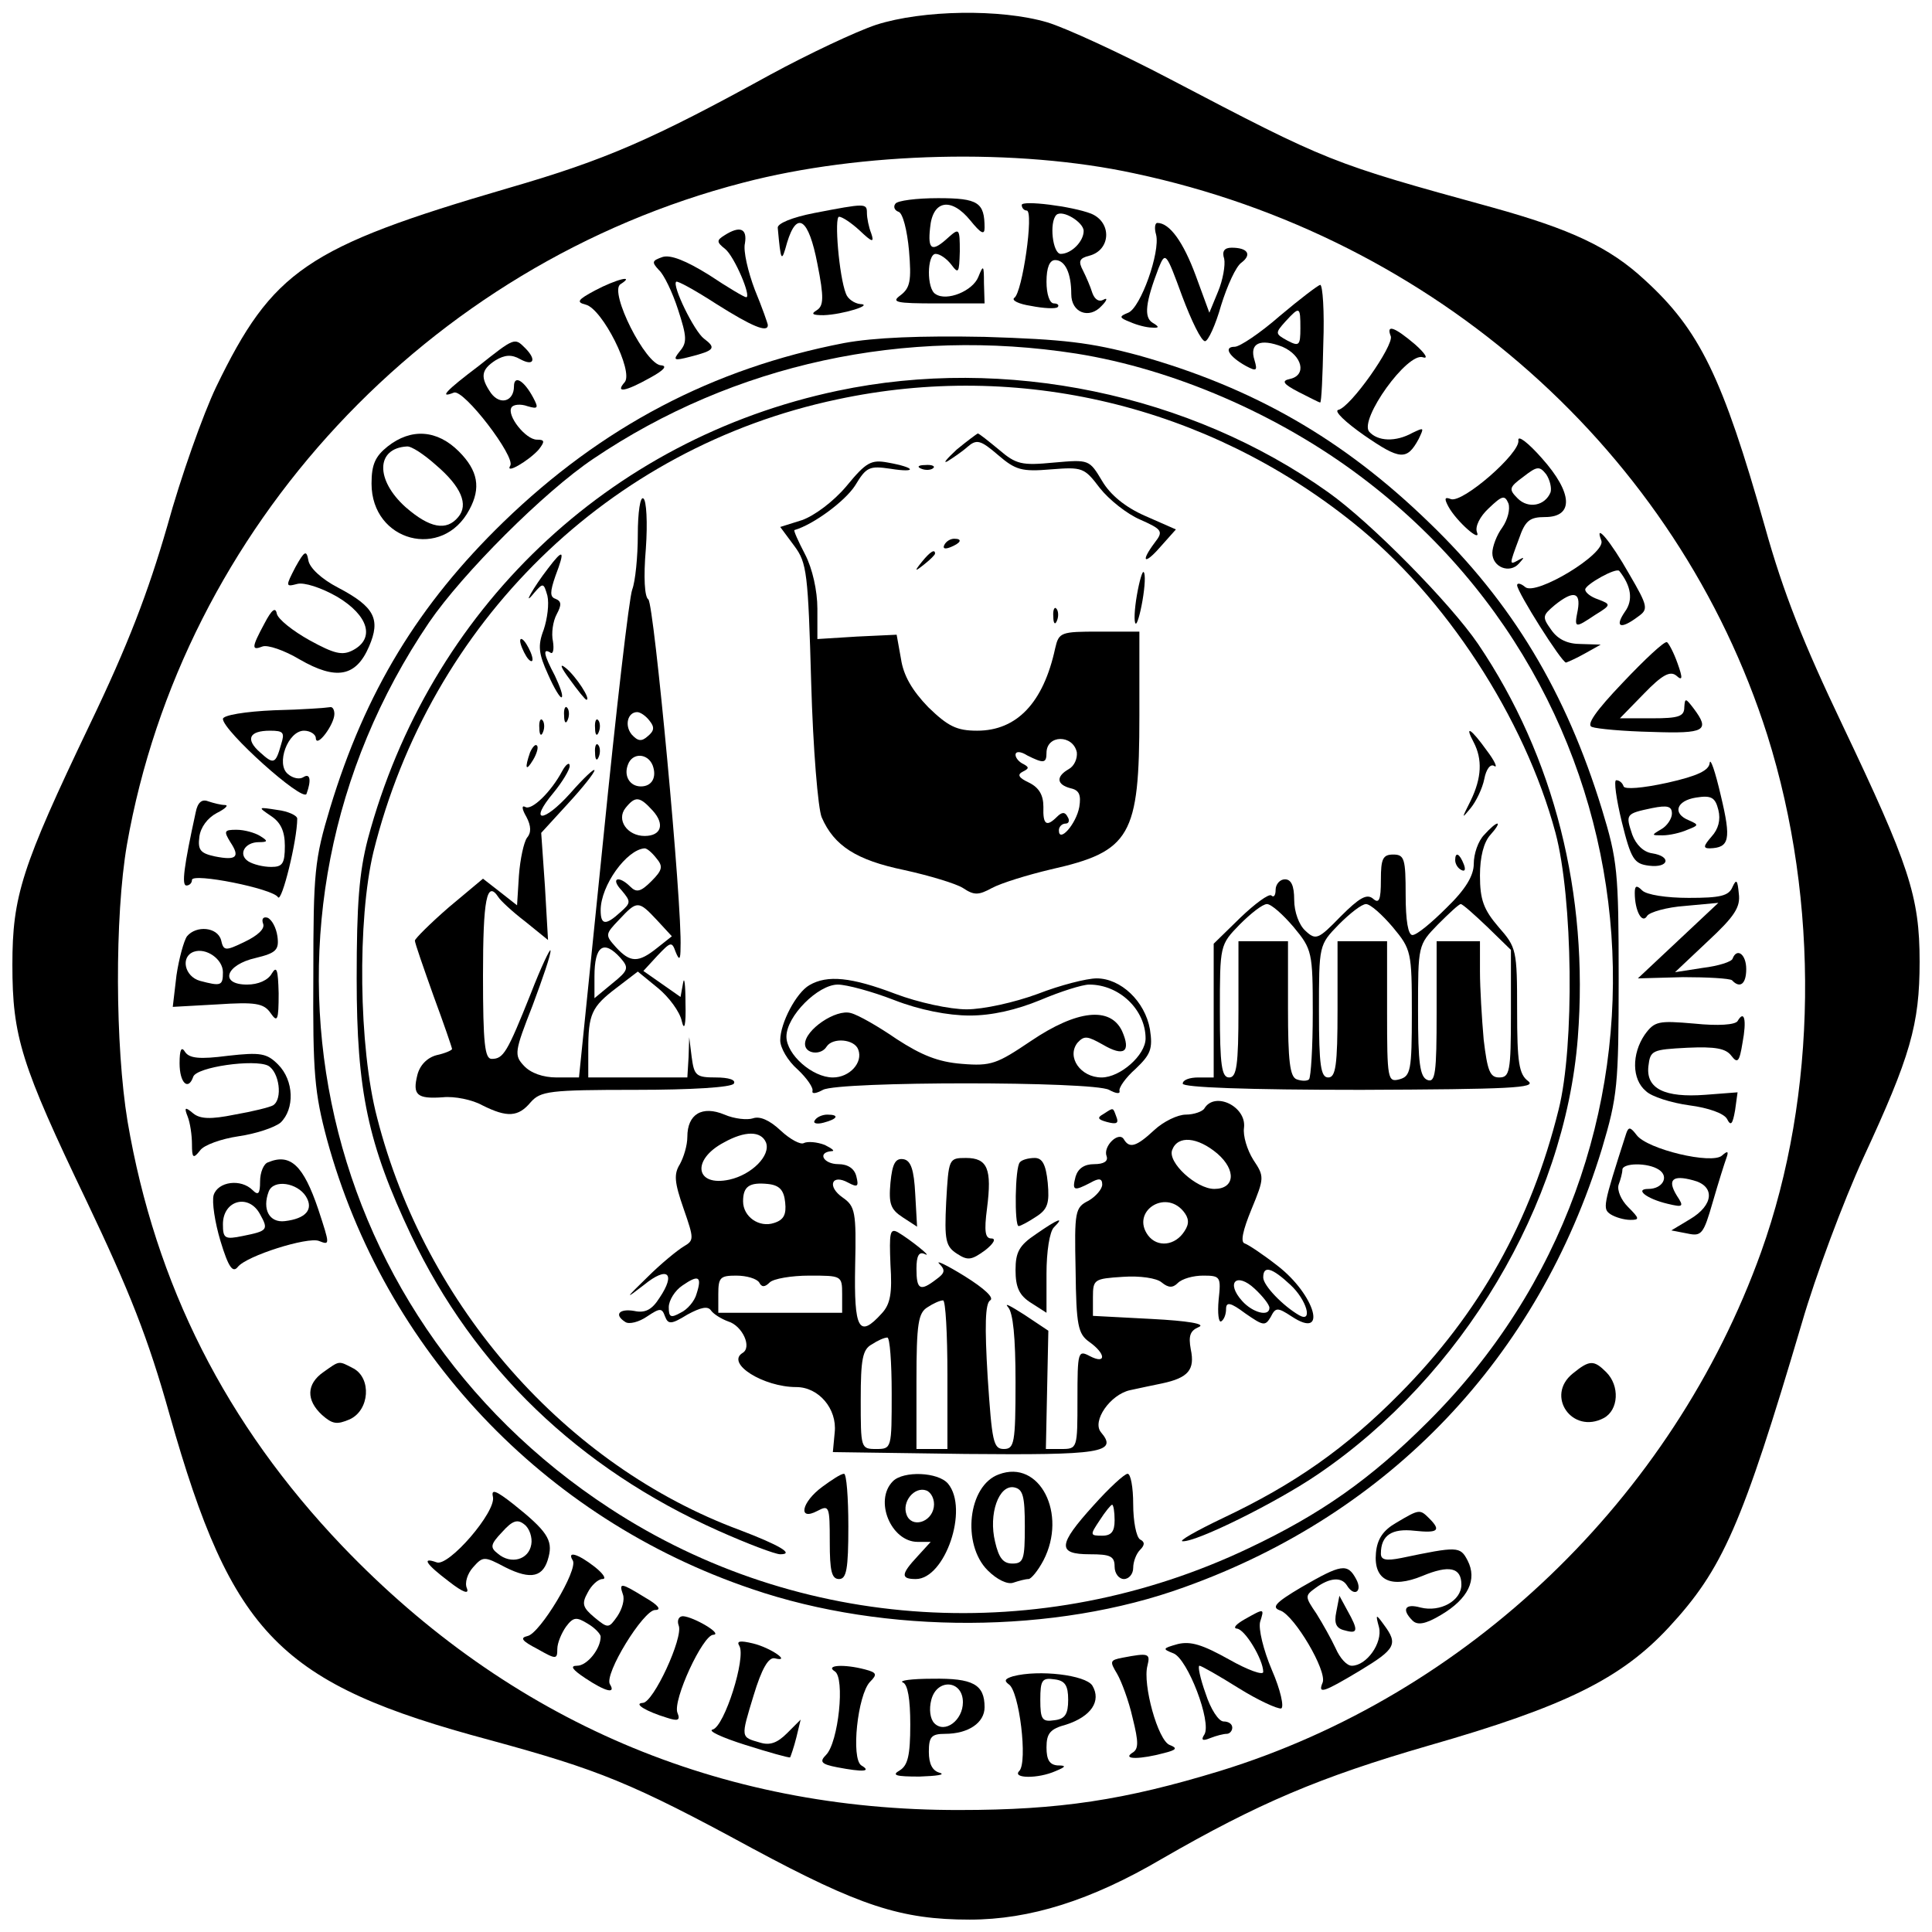 <?xml version="1.0" standalone="no"?>
<!DOCTYPE svg PUBLIC "-//W3C//DTD SVG 20010904//EN"
 "http://www.w3.org/TR/2001/REC-SVG-20010904/DTD/svg10.dtd">
<svg version="1.0" xmlns="http://www.w3.org/2000/svg"
 width="312pt" height="312pt" viewBox="0 0 312 312"
 preserveAspectRatio="xMidYMid meet">

<g transform="translate(0,312) scale(0.1,-0.1)"
fill="#000000" stroke="none">
<path d="M1415 3080 c-33 -11 -109 -47 -170 -80 -191 -105 -266 -138 -425
-184 -325 -95 -380 -133 -471 -321 -21 -44 -57 -145 -79 -225 -31 -107 -63
-191 -125 -320 -110 -230 -125 -277 -125 -388 0 -116 14 -161 120 -382 69
-145 99 -220 134 -345 101 -356 177 -434 517 -525 176 -48 229 -69 424 -175
173 -93 240 -115 351 -115 97 0 196 31 310 98 156 90 255 132 431 183 220 63
311 108 388 191 87 94 118 164 215 492 22 76 67 196 99 266 76 164 91 215 91
317 0 106 -17 156 -125 383 -62 130 -95 212 -125 320 -68 240 -105 317 -194
398 -57 53 -120 82 -246 117 -262 72 -264 73 -520 207 -80 42 -169 83 -199 92
-75 22 -201 20 -276 -4z m417 -240 c486 -103 877 -451 1022 -907 85 -270 81
-581 -10 -835 -143 -398 -474 -715 -874 -838 -154 -47 -259 -63 -420 -63 -389
-1 -727 144 -997 426 -188 197 -302 422 -347 686 -20 121 -21 331 -1 447 90
512 485 937 995 1069 191 50 443 56 632 15z"/>
<path d="M1446 2791 c-4 -5 -1 -11 5 -13 7 -2 14 -30 17 -63 4 -48 2 -60 -14
-72 -15 -11 -8 -13 59 -13 l77 0 -1 33 c0 29 -1 30 -9 10 -9 -23 -51 -40 -69
-28 -15 8 -14 65 0 65 7 0 18 -8 25 -17 12 -16 13 -14 14 21 0 37 -1 38 -18
23 -27 -25 -34 -21 -30 15 4 45 34 50 65 12 17 -21 23 -24 23 -12 0 41 -10 48
-75 48 -35 0 -66 -4 -69 -9z"/>
<path d="M1650 2789 c0 -5 4 -9 8 -9 12 0 -7 -133 -20 -141 -5 -4 7 -10 27
-13 20 -4 40 -5 43 -2 3 3 0 6 -6 6 -7 0 -12 15 -12 35 0 23 5 35 14 35 16 0
26 -21 26 -55 0 -30 29 -41 49 -19 9 9 10 14 3 10 -7 -4 -14 0 -18 11 -3 10
-10 26 -15 36 -8 15 -6 20 10 24 35 9 37 54 3 68 -31 12 -112 22 -112 14z
m100 -42 c0 -17 -20 -37 -37 -37 -13 0 -19 51 -7 63 10 9 44 -12 44 -26z"/>
<path d="M1315 2776 c-36 -7 -60 -17 -59 -24 5 -55 6 -57 15 -24 16 53 35 39
49 -34 11 -55 10 -68 -1 -75 -10 -6 -7 -8 11 -8 31 1 82 17 59 18 -9 1 -20 8
-23 17 -11 28 -19 124 -11 124 5 0 20 -10 33 -22 21 -20 24 -20 19 -5 -4 10
-7 25 -7 33 0 16 -2 16 -85 0z"/>
<path d="M1867 2741 c7 -28 -25 -118 -45 -126 -15 -6 -15 -8 3 -15 11 -5 27
-9 35 -9 12 -1 13 1 1 8 -14 9 -11 33 10 88 11 27 12 26 38 -45 15 -40 31 -73
37 -73 5 0 17 26 26 58 10 32 24 63 33 69 17 13 10 24 -16 24 -12 0 -16 -6
-12 -18 2 -10 -2 -34 -10 -53 l-14 -34 -22 60 c-20 54 -42 85 -62 85 -4 0 -5
-9 -2 -19z"/>
<path d="M1170 2740 c-13 -8 -13 -11 1 -22 15 -12 43 -78 34 -78 -3 0 -30 16
-60 36 -37 23 -62 33 -75 29 -17 -6 -18 -8 -6 -21 8 -7 22 -36 31 -64 14 -43
15 -53 3 -67 -12 -15 -10 -16 17 -9 39 10 42 14 22 29 -16 12 -52 86 -45 92 2
2 31 -14 65 -36 57 -36 83 -47 83 -34 0 2 -9 28 -21 57 -11 29 -19 63 -16 75
4 24 -8 29 -33 13z"/>
<path d="M961 2651 c-28 -15 -31 -19 -15 -23 27 -7 77 -107 63 -125 -16 -18 0
-16 41 7 22 12 28 19 18 20 -25 0 -85 119 -66 131 25 16 -7 8 -41 -10z"/>
<path d="M2067 2610 c-32 -28 -65 -50 -73 -50 -19 0 -9 -16 18 -31 17 -9 19
-8 14 9 -9 28 9 36 45 22 32 -14 40 -46 12 -52 -14 -3 -11 -8 14 -21 18 -9 33
-17 35 -17 2 0 4 43 5 95 2 52 -1 95 -5 95 -4 -1 -33 -23 -65 -50z m33 -20 c0
-28 -2 -30 -21 -20 -20 11 -20 12 -3 31 23 25 24 24 24 -11z"/>
<path d="M2246 2577 c5 -15 -65 -115 -85 -119 -7 -2 12 -20 42 -41 58 -40 69
-41 88 -6 9 19 9 19 -10 10 -27 -15 -56 -14 -70 2 -16 20 62 129 87 120 9 -3
4 6 -13 21 -33 28 -47 33 -39 13z"/>
<path d="M1363 2566 c-212 -41 -391 -135 -550 -289 -137 -133 -223 -274 -280
-462 -25 -83 -27 -103 -27 -270 -1 -158 2 -190 22 -265 93 -340 349 -612 686
-726 216 -74 490 -73 699 3 332 119 571 371 674 708 25 84 27 102 27 275 0
173 -2 191 -27 273 -58 189 -145 334 -279 463 -139 135 -284 218 -469 270 -78
21 -121 26 -249 30 -104 2 -178 -1 -227 -10z m375 -17 c157 -25 326 -98 460
-199 496 -373 546 -1090 108 -1526 -93 -93 -173 -149 -289 -204 -336 -160
-726 -136 -1032 64 -486 317 -616 953 -292 1431 54 79 186 211 265 264 228
154 504 213 780 170z"/>
<path d="M1353 2489 c-371 -78 -660 -354 -759 -724 -14 -54 -18 -105 -18 -225
0 -182 18 -267 88 -415 102 -214 270 -376 496 -477 47 -21 92 -38 100 -38 24
0 -2 15 -65 39 -281 104 -508 361 -586 666 -30 114 -32 320 -6 429 92 371 380
653 749 731 294 63 597 -10 833 -199 149 -119 277 -315 327 -501 28 -105 31
-344 5 -447 -45 -181 -128 -329 -257 -459 -87 -88 -170 -146 -284 -200 -44
-21 -74 -38 -66 -38 23 -1 152 63 218 108 233 158 399 436 420 705 18 232 -38
454 -161 636 -45 66 -173 196 -242 245 -223 159 -522 221 -792 164z"/>
<path d="M1545 2394 c-16 -15 -23 -23 -15 -19 8 5 23 15 32 23 15 13 21 12 50
-13 28 -24 38 -27 85 -23 51 4 54 3 79 -30 15 -19 44 -42 65 -51 36 -16 38
-19 24 -37 -24 -32 -17 -37 9 -7 l25 28 -50 22 c-32 14 -56 34 -69 56 -21 35
-21 35 -78 30 -52 -5 -61 -3 -89 21 -17 14 -32 26 -34 26 -2 -1 -17 -12 -34
-26z"/>
<path d="M1367 2335 c-21 -25 -52 -48 -72 -55 l-35 -11 23 -31 c20 -27 22 -43
27 -221 3 -106 11 -203 17 -217 20 -46 56 -69 133 -85 41 -9 84 -22 95 -29 18
-12 25 -12 47 0 15 8 57 21 95 30 129 29 143 54 143 248 l0 136 -65 0 c-62 0
-65 -1 -71 -27 -19 -88 -62 -133 -126 -133 -33 0 -47 7 -79 38 -26 27 -40 51
-44 78 l-7 39 -64 -3 -64 -4 0 49 c0 29 -8 65 -20 88 -11 21 -19 39 -17 39 31
9 82 47 98 72 18 30 23 32 57 27 44 -7 41 2 -4 10 -27 5 -35 1 -67 -38z m372
-430 c1 -10 -4 -22 -13 -27 -21 -12 -20 -25 3 -31 14 -3 17 -11 14 -30 -5 -28
-33 -59 -33 -38 0 6 5 11 11 11 5 0 7 5 3 11 -4 8 -9 8 -17 0 -17 -17 -23 -13
-22 16 0 19 -7 31 -23 39 -17 8 -20 13 -10 18 10 5 10 7 1 12 -7 3 -13 10 -13
15 0 6 8 6 19 -1 26 -13 31 -13 31 4 0 30 43 30 49 1z"/>
<path d="M1488 2363 c7 -3 16 -2 19 1 4 3 -2 6 -13 5 -11 0 -14 -3 -6 -6z"/>
<path d="M1030 2256 c0 -35 -4 -75 -9 -88 -5 -13 -26 -195 -47 -405 l-39 -383
-36 0 c-22 0 -42 7 -53 19 -16 17 -15 23 14 97 16 43 30 83 29 89 0 5 -15 -26
-32 -70 -38 -95 -44 -105 -63 -105 -11 0 -14 24 -14 135 0 122 6 155 25 126 3
-5 22 -23 43 -39 l37 -30 -5 87 -6 86 43 47 c24 26 43 50 43 54 0 4 -18 -13
-39 -37 -44 -49 -68 -48 -27 1 14 17 26 37 26 43 0 7 -6 3 -12 -8 -18 -34 -50
-65 -60 -58 -6 3 -5 -4 2 -16 8 -15 8 -26 1 -34 -5 -7 -11 -34 -13 -61 l-3
-48 -28 22 -27 21 -55 -46 c-30 -26 -55 -51 -55 -54 0 -4 14 -44 30 -89 17
-46 30 -84 30 -86 0 -2 -11 -7 -25 -10 -15 -4 -27 -16 -31 -32 -8 -32 -1 -39
41 -36 19 2 48 -4 64 -13 40 -20 58 -19 78 5 16 18 30 20 170 20 90 0 154 4
158 10 4 6 -8 10 -29 10 -32 0 -35 3 -39 33 l-4 32 -1 -32 -2 -33 -80 0 -80 0
0 44 c0 58 5 70 46 101 l34 26 33 -27 c17 -14 35 -38 38 -53 4 -17 7 -7 6 29
0 30 -2 45 -4 32 l-4 -22 -30 21 -30 21 23 25 c21 22 23 23 29 6 6 -15 8 -13
8 7 3 67 -43 556 -52 562 -6 4 -8 35 -4 82 3 42 1 78 -4 81 -5 4 -9 -22 -9
-59z m19 -300 c8 -10 8 -16 -3 -25 -10 -9 -16 -8 -26 3 -12 15 -6 36 9 36 5 0
14 -6 20 -14z m5 -72 c7 -19 -1 -34 -19 -34 -18 0 -28 17 -21 35 7 20 32 19
40 -1z m0 -73 c20 -22 14 -41 -13 -41 -28 0 -46 26 -31 45 16 20 23 19 44 -4z
m6 -77 c11 -13 10 -19 -8 -37 -17 -17 -24 -19 -34 -9 -19 19 -33 14 -14 -6 15
-18 15 -20 -2 -35 -24 -22 -32 -21 -32 3 0 40 42 98 71 100 4 0 12 -7 19 -16z
m1 -100 l24 -26 -24 -19 c-30 -24 -43 -24 -66 1 -18 20 -18 21 5 45 29 31 31
31 61 -1z m-59 -61 c14 -16 13 -20 -13 -41 l-29 -24 0 35 c0 50 15 60 42 30z"/>
<path d="M1525 2240 c-3 -6 1 -7 9 -4 18 7 21 14 7 14 -6 0 -13 -4 -16 -10z"/>
<path d="M885 2202 c-24 -31 -43 -65 -22 -39 14 16 15 16 21 -5 3 -13 0 -37
-6 -55 -10 -26 -8 -39 7 -72 10 -23 20 -39 22 -37 3 2 -3 18 -11 35 -18 34
-20 45 -7 37 4 -3 6 5 4 18 -3 13 0 33 6 44 8 15 8 21 -2 25 -9 3 -9 11 0 37
16 42 13 45 -12 12z"/>
<path d="M1489 2213 c-13 -16 -12 -17 4 -4 9 7 17 15 17 17 0 8 -8 3 -21 -13z"/>
<path d="M1836 2159 c-4 -23 -5 -44 -2 -46 2 -2 7 14 11 37 4 23 5 43 2 46 -2
3 -7 -14 -11 -37z"/>
<path d="M1701 2124 c0 -11 3 -14 6 -6 3 7 2 16 -1 19 -3 4 -6 -2 -5 -13z"/>
<path d="M840 2085 c0 -5 5 -17 10 -25 5 -8 10 -10 10 -5 0 6 -5 17 -10 25 -5
8 -10 11 -10 5z"/>
<path d="M920 2023 c13 -18 25 -33 27 -33 8 0 -17 38 -33 51 -11 9 -9 2 6 -18z"/>
<path d="M911 1964 c0 -11 3 -14 6 -6 3 7 2 16 -1 19 -3 4 -6 -2 -5 -13z"/>
<path d="M871 1944 c0 -11 3 -14 6 -6 3 7 2 16 -1 19 -3 4 -6 -2 -5 -13z"/>
<path d="M961 1944 c0 -11 3 -14 6 -6 3 7 2 16 -1 19 -3 4 -6 -2 -5 -13z"/>
<path d="M2380 1921 c14 -27 13 -57 -5 -94 -15 -30 -15 -30 0 -12 9 11 19 32
22 47 3 16 10 25 16 21 6 -4 1 8 -12 25 -25 35 -37 43 -21 13z"/>
<path d="M856 1905 c-9 -26 -7 -32 5 -12 6 10 9 21 6 23 -2 3 -7 -2 -11 -11z"/>
<path d="M961 1904 c0 -11 3 -14 6 -6 3 7 2 16 -1 19 -3 4 -6 -2 -5 -13z"/>
<path d="M2397 1772 c-10 -10 -17 -31 -17 -47 0 -19 -13 -41 -44 -71 -24 -24
-48 -44 -55 -44 -7 0 -11 23 -11 65 0 58 -2 65 -20 65 -17 0 -20 -7 -20 -41 0
-33 -3 -39 -13 -30 -10 8 -22 1 -52 -29 -36 -37 -40 -39 -57 -23 -10 9 -18 30
-18 50 0 23 -5 33 -15 33 -8 0 -15 -8 -15 -17 0 -9 -3 -13 -7 -9 -4 3 -26 -13
-50 -36 l-43 -42 0 -108 0 -108 -25 0 c-14 0 -25 -4 -25 -10 0 -6 102 -10 288
-10 241 1 284 3 270 14 -15 11 -18 30 -18 114 0 98 -1 102 -30 135 -24 28 -30
44 -30 83 0 30 6 54 17 66 9 10 14 18 11 18 -3 0 -12 -8 -21 -18z m-308 -149
c30 -36 31 -41 31 -139 0 -55 -3 -103 -6 -107 -3 -3 -12 -3 -20 0 -11 4 -14
30 -14 114 l0 109 -40 0 -40 0 0 -110 c0 -91 -3 -110 -15 -110 -12 0 -15 19
-15 107 0 107 0 107 32 140 18 18 37 33 44 33 7 0 26 -17 43 -37z m160 0 c30
-36 31 -40 31 -139 0 -93 -2 -102 -20 -107 -19 -5 -20 0 -20 109 l0 114 -40 0
-40 0 0 -110 c0 -91 -3 -110 -15 -110 -12 0 -15 19 -15 107 0 107 0 107 32
140 18 18 37 33 44 33 7 0 26 -17 43 -37z m153 0 l38 -37 0 -103 c0 -94 -2
-103 -19 -103 -15 0 -19 11 -25 61 -3 34 -6 84 -6 110 l0 49 -35 0 -35 0 0
-115 c0 -98 -2 -114 -15 -109 -12 5 -15 27 -15 112 0 106 0 106 32 139 18 18
34 33 37 33 3 0 22 -17 43 -37z"/>
<path d="M2350 1731 c0 -6 4 -13 10 -16 6 -3 7 1 4 9 -7 18 -14 21 -14 7z"/>
<path d="M1307 1529 c-21 -12 -47 -61 -47 -89 0 -12 12 -33 28 -47 15 -14 26
-30 24 -35 -1 -5 6 -4 17 2 26 14 436 14 462 0 11 -6 18 -7 17 -2 -2 5 10 22
26 36 24 23 28 32 23 64 -8 45 -47 82 -86 82 -16 0 -59 -11 -95 -25 -38 -14
-88 -25 -115 -25 -27 0 -78 11 -115 25 -71 27 -110 31 -139 14z m137 -24 c41
-16 87 -25 122 -25 36 0 75 9 114 25 33 14 68 25 79 25 49 0 91 -41 91 -87 0
-27 -41 -63 -71 -63 -34 0 -57 33 -39 56 11 12 16 11 41 -3 34 -20 46 -12 31
22 -19 40 -73 34 -147 -16 -55 -37 -64 -41 -112 -37 -38 3 -65 14 -105 40 -29
20 -62 39 -74 42 -24 7 -74 -27 -74 -50 0 -16 26 -19 35 -4 10 15 45 12 51 -5
8 -21 -14 -45 -41 -45 -33 0 -75 37 -75 66 0 33 51 84 83 84 14 0 55 -11 91
-25z"/>
<path d="M1945 1330 c-3 -5 -17 -10 -30 -10 -13 0 -36 -11 -51 -25 -29 -27
-40 -30 -49 -15 -8 14 -34 -11 -28 -27 3 -8 -4 -13 -20 -13 -16 0 -26 -7 -30
-20 -6 -23 -3 -24 24 -10 14 8 19 7 19 -3 0 -7 -10 -19 -22 -26 -22 -11 -23
-17 -21 -112 1 -90 4 -103 22 -116 27 -19 28 -37 1 -23 -19 10 -20 8 -20 -70
0 -79 0 -80 -26 -80 l-25 0 2 96 2 95 -39 26 c-22 14 -33 20 -26 12 8 -9 12
-48 12 -121 0 -99 -2 -108 -19 -108 -17 0 -19 12 -26 116 -5 83 -4 119 4 124
7 4 -9 19 -41 39 -29 18 -48 27 -41 20 10 -10 9 -15 -5 -25 -26 -20 -32 -17
-32 17 0 21 4 28 13 24 16 -8 -24 24 -43 35 -13 7 -14 -1 -12 -52 3 -46 0 -64
-14 -79 -37 -41 -45 -26 -43 77 2 87 0 96 -20 110 -26 18 -18 39 9 24 15 -8
17 -6 13 10 -3 13 -14 20 -29 20 -24 0 -35 19 -11 21 6 0 1 4 -11 10 -13 5
-28 6 -34 3 -5 -3 -22 6 -37 20 -18 17 -34 24 -45 20 -9 -3 -30 -1 -46 6 -36
15 -60 1 -60 -36 0 -14 -6 -33 -12 -44 -10 -16 -9 -29 6 -72 17 -49 17 -51 0
-61 -10 -6 -37 -28 -59 -50 -36 -35 -36 -36 -5 -12 38 31 52 19 25 -21 -12
-19 -23 -25 -41 -21 -24 4 -33 -6 -14 -18 6 -4 22 0 35 9 21 14 24 14 29 0 5
-13 10 -13 36 3 22 12 33 14 38 7 4 -6 17 -14 28 -18 23 -7 39 -42 23 -51 -27
-17 34 -55 87 -55 36 0 66 -35 62 -73 l-3 -32 214 -3 c219 -2 247 2 219 35
-15 18 15 61 47 68 14 3 37 8 52 11 42 9 53 22 46 55 -4 22 -1 30 13 36 12 5
-18 10 -76 13 l-95 5 0 30 c0 29 2 30 48 33 28 2 55 -2 63 -9 11 -9 18 -9 26
-1 7 7 25 12 41 12 28 0 29 -2 25 -39 -2 -22 0 -37 4 -35 5 3 8 12 8 20 0 12
7 11 31 -7 29 -20 32 -21 41 -6 8 16 11 16 34 1 59 -39 38 35 -23 82 -23 18
-47 34 -53 36 -7 2 -3 21 11 55 21 51 21 53 3 80 -10 16 -17 39 -15 52 4 34
-47 59 -64 31z m-708 -55 c8 -21 -23 -52 -59 -60 -55 -12 -62 32 -9 60 34 19
60 19 68 0z m729 -18 c31 -27 28 -57 -5 -57 -29 0 -76 43 -68 63 9 24 41 21
73 -6z m-698 -79 c2 -19 -2 -28 -18 -33 -24 -8 -50 10 -50 35 0 24 10 31 40
28 19 -2 26 -10 28 -30z m643 -14 c9 -11 10 -20 2 -32 -15 -24 -44 -27 -59 -7
-28 38 27 75 57 39z m173 -119 c26 -24 37 -62 14 -49 -26 15 -58 48 -58 61 0
20 14 16 44 -12z m-959 -14 c-3 -12 -15 -26 -26 -31 -16 -9 -19 -7 -19 9 0 11
10 27 22 35 26 18 32 15 23 -13z m101 18 c4 -8 9 -8 17 0 6 6 35 11 64 11 52
0 53 0 53 -30 l0 -30 -100 0 -100 0 0 30 c0 27 3 30 29 30 17 0 33 -5 37 -11z
m824 -41 c0 -15 -27 -8 -44 11 -27 30 -9 47 20 20 13 -12 24 -26 24 -31z
m-520 -108 l0 -120 -25 0 -25 0 0 110 c0 93 3 110 18 119 9 6 20 11 25 11 4 0
7 -54 7 -120z m-90 -30 c0 -89 0 -90 -25 -90 -25 0 -25 1 -25 80 0 65 3 81 18
89 9 6 20 11 25 11 4 0 7 -40 7 -90z"/>
<path d="M1782 1321 c-11 -6 -9 -9 6 -13 15 -4 19 -2 15 8 -6 16 -4 16 -21 5z"/>
<path d="M1316 1311 c-4 -5 3 -7 14 -4 23 6 26 13 6 13 -8 0 -17 -4 -20 -9z"/>
<path d="M1438 1210 c-3 -34 0 -43 20 -56 l23 -15 -3 53 c-2 39 -7 54 -19 56
-13 2 -18 -7 -21 -38z"/>
<path d="M1528 1179 c-3 -62 -1 -72 18 -84 17 -11 23 -10 45 6 14 11 18 19 10
19 -10 0 -12 11 -7 49 8 63 1 81 -34 81 -28 0 -28 -1 -32 -71z"/>
<path d="M1647 1243 c-8 -8 -9 -103 -2 -103 3 0 16 7 28 15 19 12 22 22 19 55
-3 30 -9 40 -21 40 -10 0 -21 -3 -24 -7z"/>
<path d="M1673 1127 c-27 -18 -33 -29 -33 -58 0 -28 6 -41 25 -53 l25 -16 0
63 c0 36 5 68 12 75 18 18 7 14 -29 -11z"/>
<path d="M1613 739 c-50 -18 -60 -113 -18 -155 15 -15 32 -23 41 -20 9 3 20 6
25 6 4 0 15 13 24 30 39 75 -6 164 -72 139z m42 -84 c0 -53 -2 -60 -20 -60
-15 0 -22 9 -28 35 -11 45 6 93 31 88 14 -3 17 -14 17 -63z"/>
<path d="M1328 719 c-34 -25 -40 -56 -8 -39 19 10 20 8 20 -50 0 -47 3 -60 15
-60 12 0 15 16 15 85 0 47 -3 85 -7 85 -5 0 -20 -10 -35 -21z"/>
<path d="M1442 728 c-31 -31 -3 -98 40 -98 l21 0 -21 -23 c-27 -29 -28 -37 -3
-37 47 0 86 113 52 154 -16 19 -72 21 -89 4z m66 -42 c-4 -25 -36 -34 -44 -12
-8 21 13 46 32 39 8 -3 14 -15 12 -27z"/>
<path d="M1766 689 c-58 -64 -59 -79 -6 -79 33 0 40 -3 40 -20 0 -11 7 -20 15
-20 8 0 15 8 15 18 0 10 5 23 11 29 8 8 8 13 0 17 -6 4 -11 29 -11 57 0 27 -4
49 -9 49 -5 0 -30 -23 -55 -51z m34 -24 c0 -18 -5 -25 -20 -25 -20 0 -20 1 -4
25 9 14 18 25 20 25 2 0 4 -11 4 -25z"/>
<path d="M773 2529 c-53 -40 -65 -53 -40 -43 16 6 100 -104 91 -118 -9 -15 30
8 46 26 10 13 10 16 -3 16 -18 0 -49 39 -41 52 3 5 15 6 26 2 17 -5 18 -3 9
14 -15 28 -31 37 -31 18 0 -24 -22 -31 -37 -11 -18 26 -16 38 7 53 15 9 26 10
40 2 22 -12 27 -1 8 18 -17 17 -17 17 -75 -29z"/>
<path d="M626 2399 c-20 -16 -26 -29 -26 -60 0 -94 115 -124 158 -42 19 35 14
63 -17 94 -35 35 -77 38 -115 8z m78 -30 c41 -35 53 -64 36 -84 -19 -23 -46
-18 -85 16 -49 44 -48 95 2 98 7 1 28 -13 47 -30z"/>
<path d="M2452 2409 c4 -20 -90 -102 -109 -95 -10 4 -11 1 -4 -12 13 -24 54
-60 46 -41 -3 9 5 25 19 38 22 21 26 22 32 8 3 -9 -1 -26 -10 -39 -9 -12 -16
-31 -16 -41 0 -23 28 -34 43 -17 9 10 9 11 0 6 -16 -9 -16 -9 0 34 10 29 17
35 42 35 47 0 45 39 -5 95 -22 25 -39 38 -38 29z m52 -84 c-9 -22 -36 -27 -53
-10 -15 15 -14 18 9 35 22 17 26 18 37 4 6 -9 9 -22 7 -29z"/>
<path d="M2586 2247 c8 -21 -106 -90 -123 -75 -7 6 -13 7 -13 3 0 -11 72 -125
79 -125 3 1 17 7 31 15 l25 14 -32 1 c-21 0 -37 7 -48 23 -15 21 -14 23 6 40
30 24 42 21 37 -8 -6 -30 -5 -30 28 -8 26 16 26 17 5 25 -12 4 -21 11 -21 16
0 8 50 36 55 30 19 -24 23 -47 9 -66 -17 -25 -7 -29 21 -8 17 12 17 16 -14 69
-30 53 -57 85 -45 54z"/>
<path d="M477 2204 c-16 -31 -16 -32 3 -27 11 3 39 -6 65 -21 50 -30 61 -67
25 -86 -17 -9 -30 -6 -70 16 -27 15 -51 34 -53 43 -2 11 -8 7 -20 -16 -21 -39
-21 -44 -3 -37 8 3 35 -6 60 -21 59 -34 91 -28 112 21 19 44 9 64 -50 95 -27
14 -46 32 -48 44 -3 17 -6 16 -21 -11z"/>
<path d="M2621 2018 c-44 -46 -60 -69 -50 -72 8 -3 51 -7 97 -8 86 -3 94 2 67
38 -13 17 -14 17 -15 2 0 -15 -9 -18 -52 -18 l-52 0 39 40 c29 30 42 37 52 29
10 -9 11 -5 2 20 -6 17 -14 32 -17 34 -4 2 -36 -28 -71 -65z"/>
<path d="M443 1973 c-47 -2 -83 -8 -83 -14 0 -19 129 -135 135 -121 8 22 6 34
-5 27 -6 -4 -17 -2 -25 5 -20 16 0 70 26 70 10 0 19 -6 19 -12 1 -17 30 22 30
39 0 7 -3 12 -7 11 -5 -1 -45 -4 -90 -5z m11 -55 c-9 -32 -12 -33 -34 -13 -24
21 -18 35 16 35 22 0 24 -3 18 -22z"/>
<path d="M2761 1888 c-1 -12 -19 -21 -68 -32 -41 -9 -69 -11 -71 -6 -2 6 -7
10 -12 10 -4 0 0 -30 9 -67 15 -61 20 -68 44 -71 32 -4 37 15 5 20 -14 2 -26
14 -32 30 -11 33 -11 34 32 43 25 5 32 3 32 -9 0 -8 -8 -20 -17 -25 -17 -10
-16 -10 2 -10 11 0 29 4 40 9 18 7 19 8 3 15 -28 11 -21 32 11 37 25 4 31 0
36 -20 4 -16 0 -31 -11 -43 -13 -15 -14 -19 -3 -19 32 1 35 14 18 85 -9 39
-17 62 -18 53z"/>
<path d="M316 1808 c-19 -87 -23 -118 -15 -118 5 0 9 4 9 9 0 12 131 -14 139
-28 6 -9 31 92 31 127 0 5 -15 12 -32 14 -32 5 -32 5 -10 -10 15 -10 22 -24
22 -48 0 -29 -4 -34 -22 -34 -13 0 -29 4 -37 9 -17 11 -6 31 17 31 15 0 15 2
2 10 -8 5 -25 10 -38 10 -20 0 -21 -2 -10 -20 16 -24 10 -30 -25 -23 -23 5
-28 10 -25 32 2 15 13 30 28 38 14 7 20 13 13 13 -6 0 -18 3 -27 6 -10 4 -17
-2 -20 -18z"/>
<path d="M2798 1688 c-6 -15 -20 -18 -71 -18 -36 0 -68 5 -75 12 -9 9 -12 8
-12 -4 0 -29 12 -51 20 -37 4 6 32 14 61 16 l54 5 -65 -61 -65 -61 73 2 c39 0
75 -2 79 -5 13 -14 23 -6 23 18 0 24 -15 35 -22 17 -1 -5 -23 -12 -48 -15
l-45 -7 53 50 c43 40 53 55 50 77 -2 22 -4 24 -10 11z"/>
<path d="M425 1628 c3 -8 -9 -19 -30 -29 -31 -15 -34 -15 -38 3 -6 21 -40 24
-55 6 -5 -7 -13 -36 -17 -63 l-6 -51 72 4 c61 4 75 2 86 -14 11 -16 13 -12 13
32 -1 38 -3 45 -11 32 -6 -11 -22 -18 -40 -18 -45 0 -35 32 14 43 33 8 38 13
35 35 -2 14 -9 27 -16 30 -7 2 -10 -2 -7 -10z m-65 -78 c0 -22 -3 -23 -37 -14
-25 7 -32 39 -10 47 20 7 47 -12 47 -33z"/>
<path d="M2806 1471 c-4 -6 -31 -8 -70 -4 -58 5 -64 4 -80 -18 -21 -31 -21
-72 2 -91 9 -9 41 -19 70 -23 31 -4 56 -13 61 -22 6 -12 9 -9 13 14 l4 29 -52
-4 c-66 -5 -96 10 -92 46 3 26 6 27 63 30 45 2 62 -1 71 -13 10 -13 13 -10 18
21 7 37 3 54 -8 35z"/>
<path d="M290 1403 c0 -32 14 -45 22 -22 5 16 99 29 121 18 18 -10 24 -54 8
-64 -5 -3 -33 -10 -62 -15 -39 -8 -56 -7 -67 2 -13 11 -15 10 -9 -5 4 -10 7
-30 7 -45 0 -22 2 -24 13 -10 6 9 35 19 62 23 28 4 58 14 68 22 23 22 22 68
-4 94 -18 18 -28 20 -81 14 -46 -6 -62 -4 -69 6 -6 10 -9 4 -9 -18z"/>
<path d="M2626 1289 c-38 -118 -38 -121 -25 -130 8 -5 22 -9 32 -9 15 0 15 2
-4 21 -11 11 -18 27 -15 36 3 8 6 19 6 24 0 11 41 12 59 0 17 -11 6 -31 -17
-31 -23 0 -3 -16 31 -24 25 -6 27 -5 15 13 -16 26 -7 34 26 25 36 -9 34 -40
-5 -63 l-30 -18 26 -5 c23 -5 26 -1 41 51 9 31 19 63 22 71 4 11 2 12 -7 4
-16 -15 -121 10 -138 33 -10 13 -13 14 -17 2z"/>
<path d="M433 1243 c-7 -2 -13 -16 -13 -31 0 -20 -3 -23 -12 -14 -19 19 -56
14 -63 -8 -3 -11 2 -44 11 -74 13 -43 20 -52 28 -42 14 18 113 49 131 42 18
-7 18 -7 -1 51 -24 71 -45 91 -81 76z m61 -55 c13 -21 0 -36 -34 -40 -25 -3
-37 19 -26 48 8 20 46 14 60 -8z m-74 -29 c14 -25 12 -27 -28 -35 -29 -6 -32
-4 -32 19 0 39 42 50 60 16z"/>
<path d="M522 904 c-27 -19 -28 -45 -2 -69 17 -15 24 -16 45 -7 32 15 35 66 6
82 -25 13 -22 13 -49 -6z"/>
<path d="M2540 902 c-45 -36 -1 -99 50 -72 24 13 26 52 4 74 -20 20 -27 20
-54 -2z"/>
<path d="M796 703 c6 -24 -72 -114 -91 -106 -25 9 -17 -3 20 -31 23 -18 33
-21 29 -11 -4 9 1 24 10 34 16 18 18 18 52 0 42 -21 62 -16 70 17 7 27 -3 42
-57 85 -28 22 -36 25 -33 12z m62 -77 c-4 -25 -33 -33 -54 -15 -13 10 -12 15
7 35 17 19 25 21 36 12 8 -6 13 -21 11 -32z"/>
<path d="M2255 661 c-21 -12 -31 -26 -33 -49 -4 -44 24 -58 75 -37 43 18 63
14 63 -14 0 -26 -34 -45 -66 -37 -25 7 -31 -3 -13 -21 8 -8 21 -6 46 9 44 26
59 57 43 88 -12 23 -16 23 -107 4 -25 -5 -33 -3 -33 7 0 30 18 41 54 37 38 -4
44 0 24 20 -15 15 -16 15 -53 -7z"/>
<path d="M925 600 c9 -15 -53 -118 -73 -122 -13 -3 -9 -8 16 -21 30 -17 32
-17 32 0 0 10 7 26 14 36 12 16 17 16 35 5 12 -7 21 -17 21 -21 0 -20 -22 -47
-38 -47 -12 0 -8 -6 13 -20 33 -22 50 -26 40 -10 -10 16 54 120 73 120 11 0 5
8 -16 20 -39 24 -43 25 -36 5 3 -8 -1 -23 -9 -35 -14 -20 -15 -20 -37 -2 -19
16 -21 22 -11 40 6 12 17 22 24 22 7 0 1 9 -13 20 -27 21 -45 26 -35 10z"/>
<path d="M2102 557 c-44 -26 -49 -33 -34 -38 23 -9 75 -97 68 -116 -8 -19 0
-17 60 19 58 35 62 43 39 74 -13 18 -14 18 -8 -4 6 -25 -20 -62 -44 -62 -8 0
-19 12 -26 28 -7 15 -21 40 -31 56 -19 28 -19 29 -1 42 22 16 41 18 50 4 12
-20 26 -10 15 10 -14 26 -24 24 -88 -13z"/>
<path d="M2158 517 c-4 -19 0 -27 14 -30 21 -6 22 0 4 32 l-13 24 -5 -26z"/>
<path d="M2010 505 c-14 -8 -19 -14 -13 -15 13 0 43 -50 43 -70 0 -6 -25 3
-55 20 -43 24 -62 30 -83 25 -25 -7 -25 -8 -7 -15 23 -9 62 -111 50 -131 -6
-9 -3 -11 9 -6 10 4 22 7 27 7 5 0 9 5 9 10 0 6 -6 10 -14 10 -8 0 -21 20 -29
45 -9 25 -13 45 -10 45 3 0 31 -16 63 -36 32 -20 63 -34 69 -33 5 2 -1 30 -15
62 -14 33 -22 67 -19 78 7 22 7 22 -25 4z"/>
<path d="M1096 495 c8 -19 -41 -125 -58 -125 -16 -1 6 -14 39 -24 18 -6 22 -4
17 8 -8 20 41 126 58 126 16 1 -32 29 -49 30 -7 0 -10 -7 -7 -15z"/>
<path d="M1194 462 c11 -19 -24 -130 -43 -135 -9 -2 15 -13 53 -25 38 -12 70
-21 72 -20 1 2 6 16 10 32 l7 29 -22 -22 c-16 -16 -28 -20 -44 -15 -31 9 -31
7 -10 76 13 43 24 62 34 60 28 -7 -6 17 -35 24 -21 5 -27 4 -22 -4z"/>
<path d="M1813 443 c-21 -4 -21 -6 -9 -26 7 -12 19 -44 25 -71 10 -40 10 -51
-1 -57 -16 -11 15 -10 52 0 20 5 22 8 9 13 -19 7 -44 98 -36 128 5 20 2 21
-40 13z"/>
<path d="M1348 421 c17 -10 6 -115 -14 -135 -11 -11 -8 -15 18 -20 42 -8 56
-7 39 3 -17 11 -6 114 14 135 12 12 11 15 -8 20 -34 9 -65 7 -49 -3z"/>
<path d="M1636 413 c-13 -4 -15 -7 -7 -13 17 -10 31 -126 17 -140 -12 -12 30
-13 59 0 17 7 17 9 3 9 -13 1 -18 9 -18 29 0 23 6 30 32 37 40 13 57 38 42 63
-11 17 -86 26 -128 15z m89 -38 c0 -23 -5 -31 -22 -33 -20 -3 -23 1 -23 33 0
32 3 36 23 33 17 -2 22 -10 22 -33z"/>
<path d="M1458 403 c8 -3 12 -27 12 -68 0 -50 -4 -66 -17 -74 -14 -8 -6 -10
32 -10 28 1 42 3 33 6 -12 3 -18 14 -18 34 0 24 4 29 26 29 38 0 64 18 64 43
0 37 -19 47 -84 46 -34 0 -55 -3 -48 -6z m97 -32 c0 -29 -29 -51 -46 -34 -7 7
-9 23 -5 38 9 35 51 32 51 -4z"/>
</g>
</svg>
